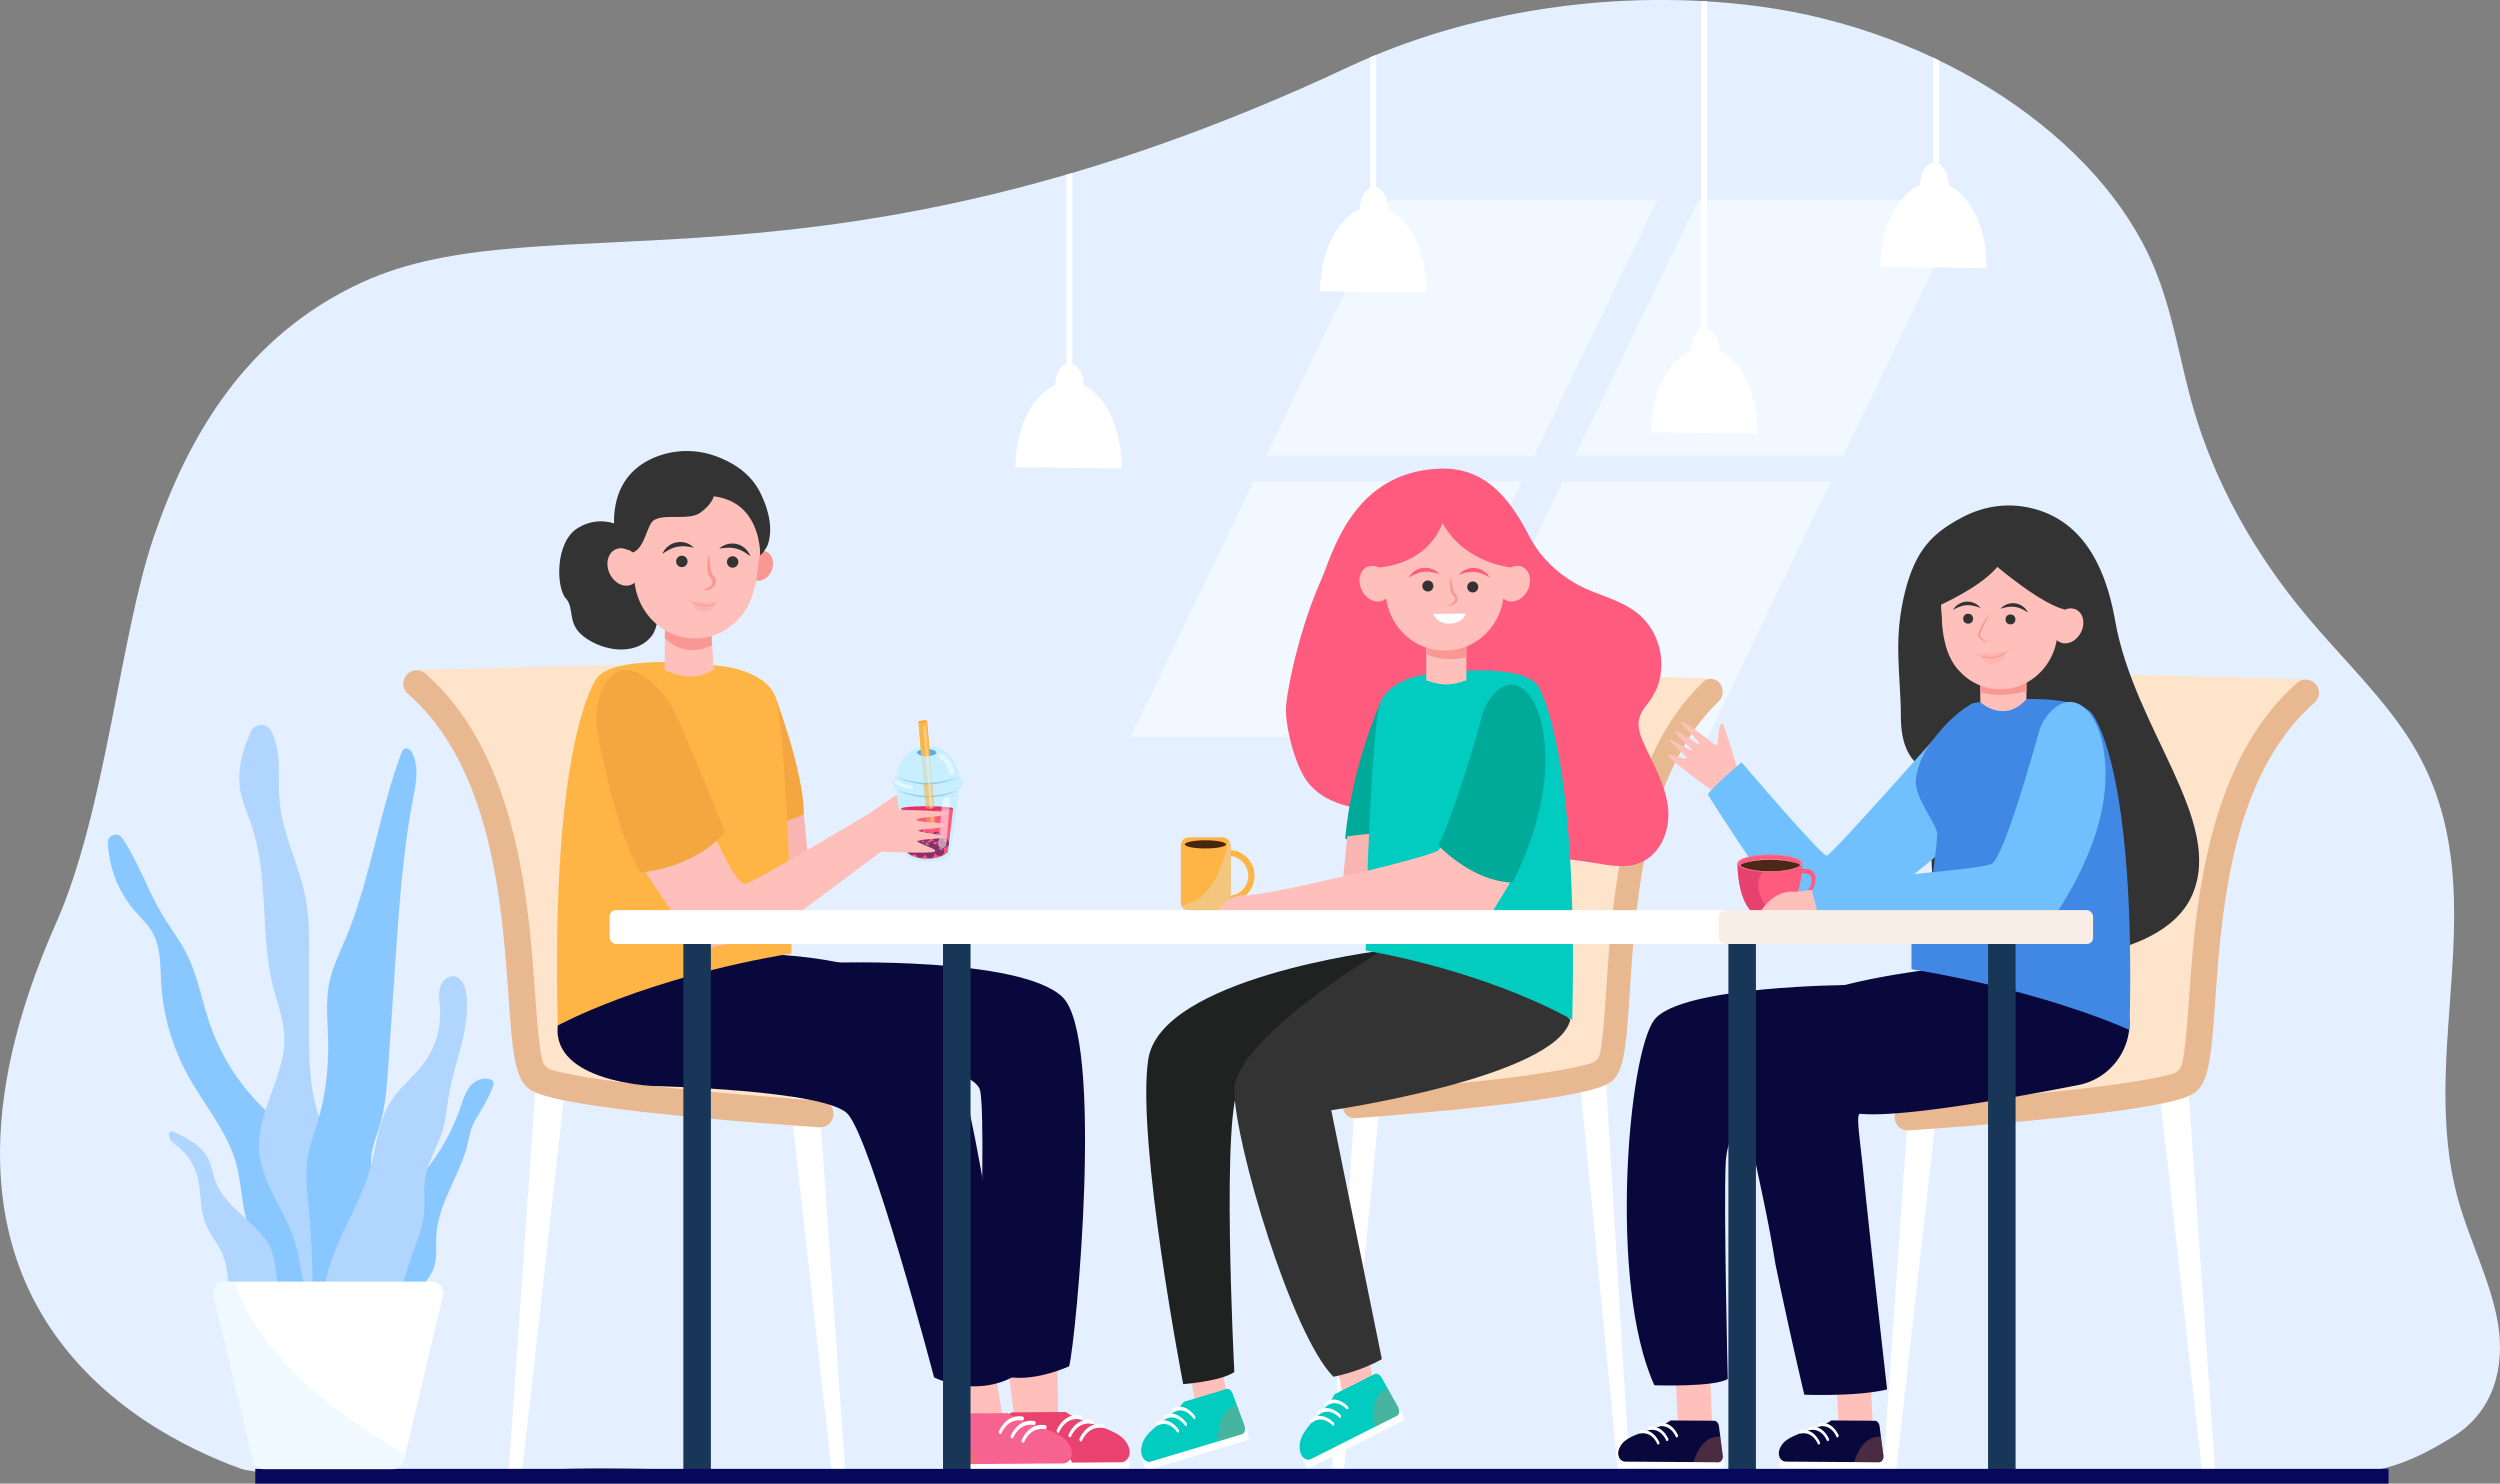 <svg xmlns="http://www.w3.org/2000/svg" viewBox="0 0 3142.54 1864.92"><rect x="0" y="0" width="3142.54" height="1864.92" fill="#808080" stroke="none"/><defs><style>.cls-1{isolation:isolate;}.cls-2{fill:#e4f0ff;}.cls-28,.cls-3,.cls-33,.cls-36,.cls-40,.cls-41,.cls-44,.cls-6{opacity:0.5;}.cls-34,.cls-4,.cls-40{fill:#fff;}.cls-5,.cls-6{fill:#fee4cb;}.cls-13,.cls-15,.cls-30,.cls-32,.cls-39,.cls-43,.cls-44,.cls-6{mix-blend-mode:multiply;}.cls-7{fill:#e8b891;}.cls-8{fill:#ffc0bb;}.cls-9{fill:#333;}.cls-10{fill:#70c0fd;}.cls-11,.cls-30{fill:#f99893;}.cls-12{fill:#09083c;}.cls-13{fill:#e87b50;}.cls-13,.cls-30,.cls-34,.cls-47{opacity:0.3;}.cls-14,.cls-33{fill:#feb546;}.cls-15{fill:#e5ded8;opacity:0.4;}.cls-16{fill:#49270d;}.cls-17,.cls-41{fill:#ff5b7e;}.cls-18{fill:#0a9;}.cls-19,.cls-44{fill:#f4a640;}.cls-20{fill:#f9b5b2;}.cls-21{fill:#202121;}.cls-22{fill:#02ccc0;}.cls-23{fill:#4188e4;}.cls-24{fill:#ea426e;}.cls-25{fill:#f76390;}.cls-26{fill:#e5426e;}.cls-27,.cls-28{fill:#4c2816;}.cls-28{mix-blend-mode:screen;}.cls-29{fill:#f484a2;}.cls-31{fill:#183658;}.cls-32{fill:#e0a689;opacity:0.2;}.cls-35{fill:#c0efff;opacity:0.8;}.cls-36,.cls-42,.cls-43{fill:#57ace5;}.cls-37{fill:#e03268;}.cls-38,.cls-39{fill:#07085b;}.cls-39{opacity:0.7;}.cls-40{mix-blend-mode:soft-light;}.cls-45{fill:#88c7ff;}.cls-46{fill:#b0d6ff;}.cls-47{fill:#c9eafd;}</style></defs><title>資產 1</title><g class="cls-1"><g id="圖層_2" data-name="圖層 2"><g id="Layer_1" data-name="Layer 1"><path class="cls-2" d="M3090.51,1510c-54.07-190.74,51.21-391.66-56.75-572.4-34.28-57.4-87.85-107.93-132.87-161.59-68-81-116.83-170.07-143.45-261.45C2740,454.75,2732,393.88,2707.39,335.09,2639.18,172,2435.42,37.73,2211.13,8c-180.76-23.92-367.79,6.7-515.62,76-664,311.36-1009.9,164.08-1241.7,271.5C308.53,422.9,237,548.1,193.83,673.27s-60.43,345-123.14,486.56c-208.23,470.11,96.68,637.39,232.63,686.58,4.86,1.76,25.37,4.2,30.37,5.74l345.21-3c68.92-9.59,227.45,1.91,283.43,3.47,219.84,6.13,402-5.49,593.66-3.47,477.54,5,924.73,6.84,1374.57,4.11,65.83-.4,104-17.27,152.85-47.27,52.1-32,65.23-88.86,56.76-141.13S3105.21,1561.85,3090.51,1510Z"/><g class="cls-3"><polygon class="cls-4" points="1591.37 572.88 1928.5 572.88 2083.35 251.46 1746.22 251.46 1591.37 572.88"/><polygon class="cls-4" points="2134.75 251.46 1979.9 572.88 2317.03 572.88 2471.88 251.46 2134.75 251.46"/><polygon class="cls-4" points="1421.01 926.52 1758.14 926.52 1912.98 605.09 1575.86 605.09 1421.01 926.52"/><polygon class="cls-4" points="1809.54 926.52 2146.67 926.52 2301.52 605.09 1964.39 605.09 1809.54 926.52"/></g><polygon class="cls-4" points="2018.49 1355.76 2048.38 1845.94 2033.43 1845.94 1986.11 1361.07 2018.49 1355.76"/><polygon class="cls-4" points="1704.6 1355.76 1674.71 1845.94 1689.65 1845.94 1736.97 1361.07 1704.6 1355.76"/><path class="cls-5" d="M2148.91,853s-238.89-7.7-254.35-6.5-29.76,55.29-29.76,55.29-69.78,281.69-68.39,289.44-65.1,189.27-65.1,189.27,57.35-1.66,59.89,0S2013,1360,2016.06,1357.79s14.21-43.72,14.72-45.93S2048,1148,2048,1148l8.63-89.1s33-76.45,33.5-76.69,31-67.2,33-70.52,33.5-40.4,34.51-43.72S2148.91,853,2148.91,853Z"/><path class="cls-6" d="M2148.91,853s-82.36-2.65-153.49-4.6c27.65,17.7,43.15,67.21,31.64,155.28-9.78,74.84-20.64,156.06-64,253.47-22.31,50.17-118.36,22.07-197.09,27-17,47.9-34.7,96.33-34.7,96.33s57.35-1.66,59.89,0S2013,1360,2016.06,1357.79s14.21-43.72,14.72-45.93S2048,1148,2048,1148l8.63-89.1s33-76.45,33.5-76.69,31-67.2,33-70.52,33.5-40.4,34.51-43.72S2148.91,853,2148.91,853Z"/><path class="cls-7" d="M1687.67,1390.4h0c-.51-8.89,5.65-16.55,13.8-17.15,25.53-1.88,80.73-6.18,137.51-12,108.84-11.23,148.19-20.43,162.27-25.24a15.48,15.48,0,0,0,9.84-11.34c3.82-16.55,6.06-50.91,7.93-79.65,7.11-109.06,18.83-288.91,121.81-387.65,6.43-6.16,16.32-5.06,21.54,2.33h0a17.18,17.18,0,0,1-1.92,22c-93.82,89.64-104.6,254.94-111.81,365.65-4.12,63.11-6.65,94.09-19.32,108.5-6.11,7-17.48,19.89-183,37.19-58.71,6.14-116.49,10.64-142.89,12.59C1695.26,1406.14,1688.18,1399.35,1687.67,1390.4Zm320.89-57.71Z"/><path class="cls-8" d="M2159.07,934.85a2,2,0,0,1-3.19,1.42c-9.64-7.54-40.13-31.06-42.6-29-2.94,2.4,23.79,24.09,22.62,27.42s-26.71-18.48-29.44-15.4,21.23,22.18,20.53,23.88-25.6-14.15-28.29-13.3,21.84,21,21.58,23.3-21.81-6-22.73-4.2-1.83,2.8,41.35,35.34l17.55,12.08,19.64,2.12,11.14-21s-19.26-67-22-67.83S2161,910.58,2159.07,934.85Z"/><polygon class="cls-4" points="2750.95 1369.83 2784.31 1846.68 2767.63 1846.68 2714.8 1374.99 2750.95 1369.83"/><polygon class="cls-4" points="2400.51 1369.83 2367.14 1846.68 2383.82 1846.68 2436.65 1374.99 2400.51 1369.83"/><path class="cls-5" d="M2896.55,853.94s-266.7-7.9-284-6.67S2579.37,904,2579.37,904s-77.91,289-76.35,297-72.68,194.2-72.68,194.2,64-1.7,66.87,0,247.63-21,251-23.28,15.87-44.86,16.43-47.13,19.27-168.08,19.27-168.08l9.63-91.42s36.83-78.44,37.4-78.68,34.57-69,36.83-72.36,37.4-41.45,38.53-44.86S2896.55,853.94,2896.55,853.94Z"/><path class="cls-6" d="M2896.55,853.94s-91.95-2.72-171.36-4.72c30.87,18.16,48.17,69,35.33,159.32-10.91,76.79-23,160.13-71.4,260.07-24.91,51.47-132.14,22.64-220,27.73-18.94,49.15-38.74,98.84-38.74,98.84s64-1.7,66.87,0,247.63-21,251-23.28,15.87-44.86,16.43-47.13,19.27-168.08,19.27-168.08l9.63-91.42s36.83-78.44,37.4-78.68,34.57-69,36.83-72.36,37.4-41.45,38.53-44.86S2896.55,853.94,2896.55,853.94Z"/><path class="cls-7" d="M2381.61,1405.37h0a16.58,16.58,0,0,1,15.4-17.6c28.5-1.93,90.13-6.34,153.52-12.36,121.51-11.53,165.44-21,181.16-25.9a16.39,16.39,0,0,0,11-11.64c4.26-17,6.76-52.23,8.86-81.72,7.94-111.91,21-296.44,136-397.75a16.55,16.55,0,0,1,24,2.39h0a16.57,16.57,0,0,1-2.15,22.53c-104.75,92-116.78,261.59-124.83,375.18-4.59,64.75-7.43,96.54-21.57,111.33-6.82,7.13-19.52,20.41-204.26,38.16-65.54,6.29-130.06,10.92-159.52,12.92A16.56,16.56,0,0,1,2381.61,1405.37Zm358.25-59.21Z"/><path class="cls-9" d="M2394.94,742.75c13.42-52.33,34.79-73.08,71.93-92.61,28.45-15,62.06-19.78,96.54-8.61,70.3,22.77,88.44,99.83,95.54,139.67,24.21,135.83,137.8,251.37,96.47,344.32s-235.37,83-235.37,83l-89-64.13s-7.9-156.15-7.92-168.89-33.73-11.83-33.73-75.66C2389.41,849,2379.15,804.3,2394.94,742.75Z"/><path class="cls-10" d="M2453.07,904.2s-150.43,170.64-156.78,171.4-107.17-117.34-107.17-117.34-36.13,30.08-42.41,40.5c0,0,106.17,169.78,133.83,180s212.91-153.37,212.91-153.37Z"/><path class="cls-8" d="M2547.26,836.27v60.24a8.62,8.62,0,0,1-4.93,7.82c-9.19,4.31-29.74,11.39-48.93.11a8.54,8.54,0,0,1-4.12-7.38V842.65Z"/><path class="cls-11" d="M2547.26,868.53V836.27l-58,6.38V870C2500.16,873.32,2520.41,876.62,2547.26,868.53Z"/><path class="cls-8" d="M2451.19,826a75.78,75.78,0,0,1-4.95-13.1,144.17,144.17,0,0,1-5.3-36.23c-.07-2.39-.27-4.77-.52-7.15A77.62,77.62,0,1,1,2595,766.69c5-2.36,10.51-2.61,15.15-.14,8.91,4.75,11.32,17.64,5.4,28.79s-17.94,16.35-26.85,11.6a14.81,14.81,0,0,1-3.32-2.44c-6.47,37.72-39.55,64.9-76.76,61.71a69.57,69.57,0,0,1-45.78-22.92,34.41,34.41,0,0,1-2.45-2.64A67.43,67.43,0,0,1,2451.19,826Z"/><ellipse class="cls-9" cx="2527.41" cy="778.71" rx="6.25" ry="6.23" transform="translate(1535.88 3230.45) rotate(-85.11)"/><ellipse class="cls-9" cx="2473.77" cy="777.64" rx="6.25" ry="6.23" transform="translate(1487.87 3176.03) rotate(-85.1)"/><path class="cls-9" d="M2514.75,765.19a58.68,58.68,0,0,1,9.12-2.18,30.71,30.71,0,0,1,8.72-.09,28.5,28.5,0,0,1,8.34,2.41l1,.43c.35.15.66.37,1,.53l2.05,1.08c1.38.75,2.65,1.68,4.18,2.42a27.57,27.57,0,0,0-2.76-4.14,22.65,22.65,0,0,0-3.73-3.41,20.25,20.25,0,0,0-9.55-3.83,21.16,21.16,0,0,0-10.21,1.15A19.65,19.65,0,0,0,2514.75,765.19Z"/><path class="cls-9" d="M2489.65,764.32a19.64,19.64,0,0,0-7.81-6.18,21.15,21.15,0,0,0-10.1-1.85,20.25,20.25,0,0,0-9.79,3.16,22.67,22.67,0,0,0-4,3.14,27.53,27.53,0,0,0-3,3.94c1.58-.64,2.91-1.48,4.33-2.13l2.12-.93c.36-.14.68-.34,1-.46l1.07-.35a28.5,28.5,0,0,1,8.48-1.83,30.75,30.75,0,0,1,8.69.69A58.6,58.6,0,0,1,2489.65,764.32Z"/><path class="cls-11" d="M2501.38,770.74a89.56,89.56,0,0,0-6.93,9.8,84.63,84.63,0,0,0-5.67,10.64,31.9,31.9,0,0,0-1.94,5.9,11.54,11.54,0,0,0-.17,1.67c0,.29,0,.62.05.92a4.14,4.14,0,0,0,.31,1c.09.18.2.36.31.53l.27.31c.18.2.36.42.55.6.39.36.78.73,1.19,1a28.75,28.75,0,0,0,5.17,3.27,38.75,38.75,0,0,0,5.56,2.3,65.58,65.58,0,0,1-9.46-7c-.35-.32-.65-.68-1-1l-.42-.53-.21-.26a.39.39,0,0,0,0-.13,4.62,4.62,0,0,1,.13-2.26,32.52,32.52,0,0,1,1.91-5.39c1.53-3.6,3.33-7.12,5.08-10.68S2499.69,774.38,2501.38,770.74Z"/><polygon class="cls-8" points="2350.47 1704.48 2354.05 1793.81 2311.14 1794.1 2307.04 1709.75 2350.47 1704.48"/><path class="cls-4" d="M2241,1845.11l123.33.83a4.74,4.74,0,0,0,4.84-4.75l0-3.56a4.92,4.92,0,0,0-4.92-4.81l-123.33-.83a4.74,4.74,0,0,0-4.84,4.75l0,3.56A4.92,4.92,0,0,0,2241,1845.11Z"/><path class="cls-12" d="M2362.69,1793l4.73,36.52c.58,4.5-2,8.57-5.33,8.55l-117.28-.79a8.71,8.71,0,0,1-7.7-5.42c-1.67-3.6-2-9,3.14-16.25,10.37-14.47,44.84-17.78,61.61-30.08l54.63.37C2359.54,1785.88,2362.17,1788.89,2362.69,1793Z"/><path class="cls-4" d="M2310.34,1806.74h0a2.41,2.41,0,0,0,.64-3c-2.35-5-9.65-17.23-24.27-14.83-.84.14-1.41,1.24-1.25,2.37v0c.15,1.1.92,1.83,1.74,1.69,13.11-2.1,19.32,8.66,21.22,12.87A1.35,1.35,0,0,0,2310.34,1806.74Z"/><path class="cls-4" d="M2298.2,1811.35h0a2.41,2.41,0,0,0,.64-3c-2.35-5-9.65-17.23-24.27-14.83-.84.14-1.41,1.24-1.25,2.37v0c.15,1.1.92,1.83,1.74,1.69,13.11-2.1,19.32,8.66,21.22,12.87A1.35,1.35,0,0,0,2298.2,1811.35Z"/><path class="cls-4" d="M2286.91,1815.66h0a2.41,2.41,0,0,0,.64-3c-2.35-5-9.65-17.23-24.27-14.83-.84.14-1.41,1.24-1.25,2.37v0c.15,1.1.92,1.83,1.74,1.69,13.11-2.1,19.32,8.66,21.22,12.87A1.35,1.35,0,0,0,2286.91,1815.66Z"/><path class="cls-13" d="M2330.8,1837.81c9-29.41,24.88-32.56,33.59-31.82l3,23.49c.58,4.5-2,8.57-5.33,8.55Z"/><path class="cls-14" d="M1484.26,1063.11v71.18a10.64,10.64,0,0,0,10.64,10.64h41.62a10.64,10.64,0,0,0,10.64-10.64v-.87a32.62,32.62,0,0,0,0-65v-5.28a10.64,10.64,0,0,0-10.64-10.64H1494.9A10.64,10.64,0,0,0,1484.26,1063.11Zm62.9,62.62v-49.63a25,25,0,0,1,0,49.63Z"/><path class="cls-15" d="M1544.62,1056.23a10.59,10.59,0,0,1,2.54,6.88v71.18a10.64,10.64,0,0,1-10.64,10.64H1494.9a10.64,10.64,0,0,1-10.1-7.32C1523.84,1135.29,1539.75,1079.11,1544.62,1056.23Z"/><ellipse class="cls-16" cx="1515.24" cy="1061.39" rx="25.86" ry="5.16"/><path class="cls-17" d="M1660.63,729.08c-29,65.33-43.5,142.5-44.12,160.76-.86,25,12.13,75.65,28.72,95.11,37.6,44.11,101.51,24.73,150.4,57.42,15.79,10.56,29.86,24.12,48,30.39,16.88,5.83,35.39,4.69,53.34,4.31a581.64,581.64,0,0,1,107.11,7.64c18.21,3,37.38,6.83,54.77.89,27.93-9.52,40.89-41.54,38-69.54s-17.55-53.44-29.5-79.19c-5.15-11.11-9.91-23.44-6.45-35.12,2.5-8.45,9-15.23,14.05-22.56,23.6-33.93,15.15-84.38-18.37-109.71-17-12.85-38.29-19.14-58.23-27.34S1942.9,714,1921.75,673c-27.71-53.71-60.14-86.55-114-83.81C1699.61,594.64,1675.29,696.06,1660.63,729.08Z"/><polygon class="cls-8" points="1493.92 1716 1503.46 1769.04 1541.91 1753.63 1534.38 1706.42 1493.92 1716"/><path class="cls-18" d="M1742.91,1062.3c2.09-19.85,3.93-38.06,3.93-40.46,0-5.53-11.36-139.46-11.36-139.46s-36.47,80.81-44.56,171.56C1701.26,1059.61,1718.14,1065.37,1742.91,1062.3Z"/><path class="cls-19" d="M1735.41,1116.12l1.62.91s.15-1.37.41-3.76Q1736.42,1114.72,1735.41,1116.12Z"/><path class="cls-20" d="M1693.55,1051.17,1687,1117s24.36,3.32,35,6.64,40.77-61.37,40.77-61.37-32.15-15-33.67-15S1693.55,1051.17,1693.55,1051.17Z"/><polygon class="cls-8" points="1677.71 1698.89 1687.26 1751.94 1725.71 1736.52 1718.18 1689.32 1677.71 1698.89"/><path class="cls-21" d="M1737,1194.88s-278.82,33.94-293.71,137.25,44,407.73,44,407.73,46.7-3.37,64.29-15.17c0,0-17.6-339.43,8.12-361.57s166.48-75.27,169.19-81.17S1737,1194.88,1737,1194.88Z"/><path class="cls-9" d="M1737,1194.88S1551.6,1305.56,1551.6,1370.5s71.74,307,124.52,360.09c0,0,32.48-5.9,60.91-22.14l-63.62-312.87S1956.3,1354.26,1973.9,1282l-69.56-79.69Z"/><path class="cls-22" d="M1716.81,1161.3s6.54-250.15,18.68-278.92,55.09-34.31,55.09-34.31,112-18.1,141.07,11.83c2.18,2.24,52.8,75.34,44.7,422.05,0,0-96.16-57.56-259.54-87.07Z"/><path class="cls-8" d="M1853.72,935.88l.07-.25Z"/><path class="cls-8" d="M1855.2,930.4l.09-.33Z"/><path class="cls-8" d="M1856.63,925l.05-.2Z"/><path class="cls-8" d="M1859.2,915.28l0-.16Z"/><path class="cls-8" d="M1862.42,902.91l.1-.39Z"/><path class="cls-8" d="M1901.19,1104.78c-52.4-2.29-89.25-41.2-89.25-41.2h0c-1.72,3-3.3,5-4.68,5.86-16.24,10-221.66,57.84-242,55.9s-39.41,20.11-43.48,37.08h344.32S1902.3,1102.63,1901.19,1104.78Z"/><path class="cls-8" d="M1861.45,906.69l.07-.27Z"/><path class="cls-8" d="M1860.32,911l.14-.55Z"/><path class="cls-18" d="M1877.52,872.63a67,67,0,0,0-15.12,28.85c-8.78,34.24-39.27,134.23-54.65,160.82,0,0,41.07,45,93.46,47.26,18.29-35.3,36.7-85.65,40.57-134.55C1948.63,888.46,1911.53,835.7,1877.52,872.63Z"/><path class="cls-4" d="M1646.4,1845l116.47-58.72a3.88,3.88,0,0,0,1.67-5l-3-7a3.31,3.31,0,0,0-4.55-1.82l-116.47,58.72a3.88,3.88,0,0,0-1.67,5l3,7A3.31,3.31,0,0,0,1646.4,1845Z"/><path class="cls-22" d="M1736.72,1731.78l20.35,36.36c2.51,4.48,2,10-1.15,11.54l-108.12,54.51c-2.81,1.42-6.42.86-9.45-2.09s-5.83-8.56-4.24-18.65c3.13-19.82,32.33-39.24,42.87-59.72a3.75,3.75,0,0,1,1.63-1.67l49.3-24.85C1730.72,1725.79,1734.45,1727.73,1736.72,1731.78Z"/><path class="cls-4" d="M1694.65,1771h0a3.09,3.09,0,0,0-.71-3.44c-4.35-4.19-16.42-13.66-28.81-4.22-.72.54-.75,2-.11,3.1l0,0c.62,1.09,1.64,1.5,2.34,1,11.12-8.41,21.55,0,25.14,3.58C1693.28,1771.84,1694.19,1771.82,1694.65,1771Z"/><path class="cls-4" d="M1685.52,1781.65h0a3.09,3.09,0,0,0-.71-3.44c-4.35-4.19-16.42-13.66-28.81-4.22-.72.55-.75,2-.11,3.1l0,0c.62,1.09,1.64,1.5,2.34,1,11.12-8.41,21.55,0,25.14,3.58C1684.14,1782.44,1685.06,1782.43,1685.52,1781.65Z"/><path class="cls-4" d="M1677,1791.53h0a3.09,3.09,0,0,0-.71-3.44c-4.35-4.19-16.42-13.66-28.81-4.22-.71.54-.75,2-.11,3.1l0,0c.62,1.09,1.64,1.5,2.34,1,11.12-8.41,21.55,0,25.14,3.58C1675.66,1792.32,1676.57,1792.31,1677,1791.53Z"/><path class="cls-13" d="M1726.44,1788.36c-2.18-26.8,6.86-37.66,14.41-42.07a3.55,3.55,0,0,1,4.87,1.57l11.35,20.28c2.51,4.48,2,10-1.15,11.54l-24.18,12.19C1729.39,1793.06,1726.67,1791.24,1726.44,1788.36Z"/><path class="cls-4" d="M1443.46,1847.71l123.7-37.18a3.79,3.79,0,0,0,2.39-4.59l-1.89-7.46a3.4,3.4,0,0,0-4.21-2.61L1439.75,1833a3.79,3.79,0,0,0-2.39,4.59l1.89,7.47A3.4,3.4,0,0,0,1443.46,1847.71Z"/><path class="cls-22" d="M1549.53,1752.1l14.63,39.49c1.8,4.87.44,10.19-2.86,11.19l-114.83,34.52c-3,.9-6.46-.3-9-3.74s-4.47-9.48-1.39-19.15c6.06-19,37.77-33,51.24-51.29a3.6,3.6,0,0,1,1.86-1.36l52.36-15.74C1544.51,1745.12,1547.9,1747.7,1549.53,1752.1Z"/><path class="cls-4" d="M1502.14,1783.34h0a3.11,3.11,0,0,0-.19-3.52c-3.67-4.91-14.16-16.4-27.79-9.29-.79.41-1,1.81-.58,3v0c.45,1.19,1.4,1.77,2.16,1.37,12.23-6.32,21.25,3.88,24.26,8C1500.67,1783.87,1501.57,1784,1502.14,1783.34Z"/><path class="cls-4" d="M1491.54,1792.18h0a3.11,3.11,0,0,0-.19-3.52c-3.67-4.91-14.16-16.4-27.79-9.29-.79.41-1,1.81-.58,3l0,0c.45,1.19,1.4,1.77,2.16,1.37,12.23-6.32,21.25,3.88,24.26,8C1490.07,1792.71,1491,1792.86,1491.54,1792.18Z"/><path class="cls-4" d="M1481.69,1800.41h0a3.12,3.12,0,0,0-.19-3.52c-3.67-4.91-14.15-16.4-27.79-9.29-.79.41-1,1.81-.58,3l0,0c.45,1.19,1.4,1.77,2.16,1.37,12.23-6.31,21.25,3.88,24.26,8C1480.22,1800.94,1481.12,1801.09,1481.69,1800.41Z"/><path class="cls-13" d="M1530.91,1806.08c1.86-26.83,12.41-35.93,20.52-38.93a3.63,3.63,0,0,1,4.57,2.42l8.16,22c1.8,4.87.44,10.19-2.86,11.19l-25.68,7.72C1533.12,1811.25,1530.71,1809,1530.91,1806.08Z"/><rect class="cls-8" x="1792.84" y="811.25" width="50.44" height="44.27"/><path class="cls-11" d="M1843.2,826.37V796.18h-50.36v25.69C1803.69,827.69,1819.74,831,1843.2,826.37Z"/><path class="cls-8" d="M1913.86,712.69c-4.82-2.38-10.42-2-15.49.61a79.4,79.4,0,0,0-82.31-82.36c-46.81,0-84,37-82.31,82.36-5.07-2.57-10.67-3-15.49-.61-9.25,4.56-12.13,17.64-6.42,29.21s17.83,17.24,27.09,12.68a15.14,15.14,0,0,0,3.47-2.38c5.3,37.71,36.76,66,73.67,65.45,36.91.53,68.37-27.74,73.67-65.45a15.14,15.14,0,0,0,3.47,2.38c9.25,4.56,21.38-1.11,27.09-12.68S1923.12,717.25,1913.86,712.69Z"/><path class="cls-17" d="M1819.34,611.56s85.34-4.78,89.86,99.71c0,0-6.2-.45-10.82,2,0,0-66-6.47-90.62-67.14Z"/><path class="cls-17" d="M1719.25,712.2a18.3,18.3,0,0,1,14.51,1.1c82.31-9,85.58-80.36,85.58-80.36C1731.32,594.62,1719.25,712.2,1719.25,712.2Z"/><ellipse class="cls-9" cx="1794.85" cy="736.53" rx="6.96" ry="6.95" transform="translate(-43.6 116.8) rotate(-3.68)"/><ellipse class="cls-9" cx="1851.26" cy="737.73" rx="6.96" ry="6.95" transform="translate(-43.56 120.43) rotate(-3.68)"/><path class="cls-17" d="M1809.29,721.79a65.37,65.37,0,0,0-10.12-2.65,34.4,34.4,0,0,0-9.74-.31,31.84,31.84,0,0,0-9.37,2.49l-1.18.45c-.39.16-.74.39-1.13.57l-2.31,1.15c-1.55.8-3,1.81-4.72,2.6a30.65,30.65,0,0,1,3.17-4.54,25.28,25.28,0,0,1,4.24-3.7,22.66,22.66,0,0,1,10.74-4,23.71,23.71,0,0,1,11.36,1.52A22,22,0,0,1,1809.29,721.79Z"/><path class="cls-17" d="M1833.84,722.55a21.94,21.94,0,0,1,8.86-6.69A23.71,23.71,0,0,1,1854,714a22.68,22.68,0,0,1,10.85,3.74,25.3,25.3,0,0,1,4.34,3.59,30.82,30.82,0,0,1,3.3,4.45c-1.74-.75-3.21-1.72-4.79-2.47l-2.35-1.09c-.39-.16-.75-.39-1.15-.54l-1.19-.42a31.87,31.87,0,0,0-9.43-2.24,34.37,34.37,0,0,0-9.72.57A65.32,65.32,0,0,0,1833.84,722.55Z"/><path class="cls-11" d="M1823.74,724.93a41.2,41.2,0,0,0-1.1,11.52,31.72,31.72,0,0,0,.76,5.89,15,15,0,0,0,2.6,5.84l.63.67.56.57a5.87,5.87,0,0,1,.74.78,4.36,4.36,0,0,1,.91,1.78,5.19,5.19,0,0,1-.92,4.09c-1.8,2.73-5.25,4.46-8.92,5.56,3.79.39,8.16-.49,11.17-3.79a7.89,7.89,0,0,0,2.08-6.5,6.15,6.15,0,0,0-.53-1.77,7,7,0,0,0-.91-1.57,9.12,9.12,0,0,0-1.19-1.3,5.32,5.32,0,0,1-.42-.46l-.35-.37a14.26,14.26,0,0,1-2.1-4.43,48.08,48.08,0,0,1-1.27-5.3C1824.82,732.49,1824.32,728.75,1823.74,724.93Z"/><polygon class="cls-8" points="2148.56 1704.48 2152.13 1789.94 2109.22 1790.23 2105.13 1709.75 2148.56 1704.48"/><path class="cls-4" d="M2039.13,1845.11l123.33.83a4.74,4.74,0,0,0,4.84-4.75l0-3.56a4.92,4.92,0,0,0-4.92-4.81L2039,1832a4.74,4.74,0,0,0-4.84,4.75l0,3.56A4.92,4.92,0,0,0,2039.13,1845.11Z"/><path class="cls-12" d="M2160.78,1793l4.73,36.52c.58,4.5-2,8.57-5.33,8.55l-117.28-.79a8.71,8.71,0,0,1-7.7-5.42c-1.67-3.6-2-9,3.14-16.25,10.37-14.47,44.84-17.78,61.61-30.08l54.63.37C2157.63,1785.88,2160.25,1788.89,2160.78,1793Z"/><path class="cls-4" d="M2108.42,1806.74h0a2.41,2.41,0,0,0,.64-3c-2.35-5-9.65-17.23-24.27-14.83-.84.14-1.41,1.24-1.25,2.37v0c.15,1.1.92,1.83,1.74,1.69,13.11-2.1,19.32,8.66,21.22,12.87A1.35,1.35,0,0,0,2108.42,1806.74Z"/><path class="cls-4" d="M2096.29,1811.35h0a2.41,2.41,0,0,0,.64-3c-2.35-5-9.65-17.23-24.27-14.83-.84.14-1.41,1.24-1.25,2.37v0c.15,1.1.92,1.83,1.74,1.69,13.11-2.1,19.32,8.66,21.22,12.87A1.35,1.35,0,0,0,2096.29,1811.35Z"/><path class="cls-4" d="M2085,1815.66h0a2.41,2.41,0,0,0,.64-3c-2.35-5-9.65-17.23-24.27-14.83-.85.14-1.41,1.24-1.25,2.37v0c.15,1.1.92,1.83,1.74,1.69,13.11-2.1,19.32,8.66,21.22,12.87A1.35,1.35,0,0,0,2085,1815.66Z"/><path class="cls-13" d="M2128.88,1837.81c9-29.41,24.88-32.56,33.59-31.82l3,23.49c.58,4.5-2,8.57-5.33,8.55Z"/><path class="cls-12" d="M2326,1238.15s-213.45.77-246.39,43.68-58,332.72,0,459.47c0,0,75.1,2.64,92.23-7.92,0,0-5.27-213.89-2.63-270.67s42.16-64.7,47.43-70S2326,1238.15,2326,1238.15Z"/><path class="cls-12" d="M2350.15,1549.12c-1.92-17.85-4.42-41-7.13-67.26h0c-4.83-51.52-10.92-82.41-4.46-81.78,51.42,5,191.29-20,273.9-36.14,50.27-9.82,79-64.67,56.69-110.85a54.57,54.57,0,0,0-10.24-14.94c-38.57-38.53-118.21-26.16-118.12-31.55-450.65,37.62-351.35,115-309.09,382.12h0l.71,3.43h0c18.33,88.33,35.63,161,35.63,161s65.88,2.64,104.09-6.6C2372.19,1747,2360.27,1642.66,2350.15,1549.12Z"/><path class="cls-23" d="M2628.17,895.23c-14.68-13.88-49.47-17-81.63-16.6l.72.31c-28.22,31.42-58,3.68-58,3.68h0c-5.75.69-9.12,1.19-9.12,1.19s-21.36,10.15-44.42,38.79c-.33.4-25.08,26.88-27.52,58.34-1.74,22.41,27,55.15,27,68S2422,1154.56,2422,1154.56l5-.62c0,.27,0,.5,0,.62,0,1.17-10.25,2.8-23.35,4.41-.58,16.59-.87,26.91-.87,26.91v32.38c171.43,28.46,274.1,76.49,274.1,76.49C2685.35,960.41,2630.46,897.39,2628.17,895.23Z"/><path class="cls-10" d="M2578.35,893.85a63,63,0,0,0-15.86,27.82c-10.24,36.72-44.42,155.87-58.83,164-13.55,7.64-162.44,17.09-229.56,28.43,4,16.81,14.78,41.31,19.19,61.23h272.15s72.28-89,80.34-182.74C2653,909.12,2614,858.24,2578.35,893.85Z"/><polygon class="cls-4" points="673.29 1365.19 639.48 1848.52 656.38 1848.52 709.93 1370.42 673.29 1365.19"/><polygon class="cls-4" points="1028.49 1365.19 1062.31 1848.52 1045.4 1848.52 991.86 1370.42 1028.49 1365.19"/><path class="cls-5" d="M525.71,842.3s270.32-8,287.82-6.76S847.2,893,847.2,893s79,293,77.39,301,73.67,196.84,73.67,196.84-64.9-1.73-67.77,0-251-21.3-254.44-23.6-16.08-45.47-16.66-47.77-19.53-170.37-19.53-170.37l-9.76-92.66s-37.33-79.5-37.91-79.75-35-69.89-37.33-73.35-37.91-42-39.06-45.47S525.71,842.3,525.71,842.3Z"/><path class="cls-6" d="M525.71,842.3s93.2-2.76,173.69-4.79c-31.28,18.41-48.82,69.9-35.81,161.49C674.66,1076.83,687,1161.3,736,1262.6c25.24,52.17,133.94,23,223,28.11,19.19,49.81,39.27,100.18,39.27,100.18s-64.9-1.73-67.77,0-251-21.3-254.44-23.6-16.08-45.47-16.66-47.77-19.53-170.37-19.53-170.37l-9.76-92.66s-37.33-79.5-37.91-79.75-35-69.89-37.33-73.35-37.91-42-39.06-45.47S525.71,842.3,525.71,842.3Z"/><path class="cls-7" d="M1029.77,1417c-29.87-2-95.26-6.71-161.69-13.09-187.26-18-200.13-31.45-207-38.68-14.34-15-17.21-47.21-21.87-112.84C631,1137.21,618.82,965.29,512.65,872.07a16.8,16.8,0,0,1-2.17-22.84h0a16.77,16.77,0,0,1,24.37-2.43C651.38,949.5,664.65,1136.53,672.69,1250c2.12,29.89,4.65,65.62,9,82.83a16.61,16.61,0,0,0,11.14,11.79c15.94,5,60.46,14.56,183.63,26.25,64.25,6.09,126.72,10.57,155.61,12.53a16.8,16.8,0,0,1,15.61,17.84h0A16.79,16.79,0,0,1,1029.77,1417ZM684.53,1341.2Z"/><polygon class="cls-8" points="1264.8 1700.79 1275.04 1783.15 1330.16 1787.44 1329.3 1711.05 1264.8 1700.79"/><path class="cls-4" d="M1413.91,1847.73l-150.57,1a5.79,5.79,0,0,1-5.91-5.8l0-4.34a6,6,0,0,1,6-5.88l150.57-1a5.79,5.79,0,0,1,5.91,5.8l0,4.34A6,6,0,0,1,1413.91,1847.73Z"/><path class="cls-24" d="M1265.38,1784.06l-5.77,44.58c-.71,5.5,2.38,10.46,6.5,10.44l143.19-1c3.72,0,7.42-2.32,9.41-6.61s2.5-11-3.83-19.83c-12.66-17.66-54.75-21.71-75.22-36.72l-66.7.45C1269.23,1775.42,1266,1779.09,1265.38,1784.06Z"/><path class="cls-4" d="M1329.3,1800.88h0a2.94,2.94,0,0,1-.78-3.62c2.86-6.12,11.78-21,29.64-18.11,1,.17,1.72,1.51,1.53,2.9v0c-.18,1.34-1.12,2.23-2.12,2.07-16-2.57-23.59,10.58-25.91,15.71A1.65,1.65,0,0,1,1329.3,1800.88Z"/><path class="cls-4" d="M1344.12,1806.51h0a2.94,2.94,0,0,1-.78-3.62c2.86-6.12,11.78-21,29.64-18.11,1,.17,1.72,1.51,1.53,2.9v0c-.18,1.34-1.12,2.23-2.12,2.07-16-2.57-23.59,10.58-25.91,15.71A1.65,1.65,0,0,1,1344.12,1806.51Z"/><path class="cls-4" d="M1357.91,1811.77h0a2.94,2.94,0,0,1-.78-3.62c2.86-6.12,11.78-21,29.64-18.11,1,.17,1.72,1.51,1.53,2.9v0c-.18,1.34-1.12,2.23-2.12,2.07-16-2.57-23.59,10.58-25.91,15.71A1.65,1.65,0,0,1,1357.91,1811.77Z"/><path class="cls-13" d="M1304.32,1838.82c-11-35.91-30.38-39.76-41-38.85l-3.71,28.67c-.71,5.5,2.38,10.46,6.5,10.44Z"/><polygon class="cls-20" points="1010.42 1023.18 1019.52 1118.14 983.34 1125.04 963.42 1087.41 966.68 1037.56 994.83 1017.96 1010.42 1023.18"/><path class="cls-19" d="M973.69,873.52s36.73,95.77,36.73,149.65c0,0-19.25,12.65-47,9.2S959,919.57,958,916.69,973.69,873.52,973.69,873.52Z"/><polygon class="cls-8" points="1180.19 1702.54 1204.56 1782.02 1260.65 1782.41 1250.88 1724.39 1180.19 1702.54"/><path class="cls-4" d="M1341.22,1849.2l-150.57,1a5.79,5.79,0,0,1-5.91-5.8l0-4.34a6,6,0,0,1,6-5.88l150.57-1a5.79,5.79,0,0,1,5.91,5.8l0,4.34A6,6,0,0,1,1341.22,1849.2Z"/><path class="cls-25" d="M1192.69,1785.53l-5.77,44.58c-.71,5.5,2.38,10.46,6.5,10.44l143.19-1c3.72,0,7.42-2.32,9.41-6.61s2.5-11-3.83-19.83c-12.66-17.66-54.75-21.71-75.22-36.72l-66.7.45C1196.54,1776.89,1193.33,1780.56,1192.69,1785.53Z"/><path class="cls-4" d="M1256.61,1802.35h0a2.94,2.94,0,0,1-.78-3.62c2.86-6.12,11.78-21,29.64-18.11,1,.17,1.72,1.51,1.53,2.9v0c-.18,1.34-1.12,2.23-2.12,2.07-16-2.57-23.59,10.58-25.91,15.71A1.65,1.65,0,0,1,1256.61,1802.35Z"/><path class="cls-4" d="M1271.44,1808h0a2.94,2.94,0,0,1-.78-3.62c2.87-6.12,11.78-21,29.64-18.11,1,.17,1.72,1.51,1.53,2.9v0c-.18,1.34-1.12,2.23-2.12,2.07-16-2.57-23.59,10.58-25.91,15.71A1.65,1.65,0,0,1,1271.44,1808Z"/><path class="cls-4" d="M1285.22,1813.24h0a2.94,2.94,0,0,1-.78-3.62c2.86-6.12,11.78-21,29.64-18.11,1,.17,1.72,1.51,1.53,2.9v0c-.18,1.34-1.12,2.23-2.12,2.07-16-2.57-23.59,10.58-25.91,15.71A1.65,1.65,0,0,1,1285.22,1813.24Z"/><path class="cls-13" d="M1231.64,1840.29c-11-35.91-30.38-39.76-41-38.85l-3.71,28.67c-.71,5.5,2.38,10.46,6.5,10.44Z"/><path class="cls-12" d="M701.14,1289.08c7.66-71.37,92.19-72.52,92.19-72.52l45.48-4,1.1-9.66s313.57-37.32,356.44,104.9,75.4,423.7,75.4,423.7-41.39,25.19-97.57,0c0,0-79.46-302.22-109.22-331.85s-243.59-34.51-243.59-34.51S693.48,1360.45,701.14,1289.08Z"/><path class="cls-14" d="M994.83,1163.61s-7.4-260.15-21.13-290.08-62.34-35.68-62.34-35.68S784.64,819,751.72,850.14c-2.46,2.33-59.74,78.35-50.58,438.93,0,0,108.81-59.86,293.69-90.55Z"/><path class="cls-12" d="M1047.86,1210.07s234.24-7.41,287.46,43,17.52,429.5,8.65,464.26c0,0-48.57,23.15-87,11.29s-23.65-177.78-23.65-177.78,4.44-158.52-1.48-180.74-87.23-38.52-87.23-38.52-125.66-87.41-118.27-87.41S1047.86,1210.07,1047.86,1210.07Z"/><path class="cls-8" d="M808.83,1092.26l67.42,101.89,89.62-17.71L1118,1062.73l-26.68-39.55s-142.53,85.61-154.66,88-45.19-75-45.19-75Z"/><path class="cls-19" d="M751,919.45c7.37,40.41,26.71,134,54.67,177.22,0,0,67.62-4.95,105.7-51.19,0,0-52-128.59-65.63-154.95-10.92-21.18-63.56-84.15-89.59-21.68A89.72,89.72,0,0,0,751,919.45Z"/><path class="cls-17" d="M2253.4,1132.45l7.84-1.85a26.7,26.7,0,0,0,10.89-5.52l1.78-1.48a22.64,22.64,0,0,0,7.58-14.14l.44-3a13.87,13.87,0,0,0-1.48-8.63h0a9.83,9.83,0,0,0-7.54-5.35l-8.9-.86Zm4.41-7,7.23-27.77,6.06.58a6.7,6.7,0,0,1,5.13,3.65h0a9.45,9.45,0,0,1,1,5.87l-.3,2a15.41,15.41,0,0,1-5.16,9.63l-1.21,1a18.2,18.2,0,0,1-7.42,3.76Z"/><path class="cls-17" d="M2184.36,1084.82l.43-.06,40.07,1.17,40.5-1.18.08,0s.12.07.12.31c0,4.19-1.82,44.92-18.69,62.11a148.16,148.16,0,0,1-22,1.54c-10.46.23-23.62-3.53-23.62-3.53-16.81-17.13-17.1-55.66-17.08-60.08A.33.33,0,0,1,2184.36,1084.82Z"/><path class="cls-26" d="M2184.16,1085.15a.33.33,0,0,1,.2-.33l.43-.06,40.07,1.17,2.44-.07c-8.56,5.32-16.52,13.14-16.93,24-.66,17.54,9.55,34.67,24.51,38.25a63.48,63.48,0,0,1-10,.71c-10.46.23-23.62-3.53-23.62-3.53C2184.44,1128.11,2184.14,1089.57,2184.16,1085.15Z"/><path class="cls-17" d="M2184.16,1085.15c0,6,18.28,10.89,40.73,10.89s40.66-4.87,40.66-10.88-18.2-10.88-40.66-10.88S2184.16,1079.14,2184.16,1085.15Z"/><path class="cls-27" d="M2260.55,1090.29l-12.58,3.39-10,1.49-13.54.34-13.25-.68-8.55-1.08-7.53-1.76-5.32-2.24s-1.37-1.26-2.38-2.13c5.81-4.12,20.71-7,38.13-7,17.67,0,32.7,3,38.31,7.23Z"/><path class="cls-28" d="M2192.35,1086.32a.71.71,0,0,1,.46-.47,120.68,120.68,0,0,1,31.19-4.06h.16a120.69,120.69,0,0,1,31.19,4.06.71.71,0,0,1,.46.47c.16.43.09,1.17-1.41,2a22.71,22.71,0,0,1-12.55.71,72.69,72.69,0,0,0-35.54,0,22.71,22.71,0,0,1-12.55-.71C2192.26,1087.49,2192.19,1086.75,2192.35,1086.32Z"/><path class="cls-4" d="M2258.87,1085.48a37.47,37.47,0,0,0-4.21-1.46c-1.42-.41-2.85-.78-4.29-1.1s-2.88-.6-4.33-.85c-.72-.13-1.45-.24-2.18-.35s-1.45-.21-2.18-.3c-2.91-.38-5.83-.63-8.75-.79s-5.85-.24-8.78-.24a128.32,128.32,0,0,0-17.53,1.19c-2.91.42-5.8,1-8.67,1.66-1.43.36-2.86.76-4.27,1.22a33.46,33.46,0,0,0-4.17,1.62c.34-.16.69-.3,1-.44l1-.39c.7-.25,1.41-.48,2.11-.7,1.42-.43,2.84-.81,4.28-1.14,2.87-.67,5.76-1.17,8.67-1.57s5.82-.67,8.74-.85,5.84-.26,8.76-.26a143.06,143.06,0,0,1,17.51,1c.73.08,1.45.18,2.18.28s1.45.21,2.17.33q2.17.35,4.33.8c1.44.3,2.88.64,4.3,1,.71.2,1.42.4,2.13.63S2258.18,1085.2,2258.87,1085.48Z"/><path class="cls-29" d="M2184.16,1085.15c0,6,18.28,10.89,40.73,10.89s40.66-4.87,40.66-10.88-18.2-10.88-40.66-10.88S2184.16,1079.14,2184.16,1085.15Zm1.7,0c0-5.57,17.52-10.08,39-10.08s39,4.51,39,10.08-17.45,10.08-39,10.08S2185.86,1090.72,2185.86,1085.16Z"/><path class="cls-8" d="M2277.29,1118.53h0c-11.62,1.79-19.92,2.71-23.3,2.41-21.31-1.87-41.37,19.4-45.63,35.77h79.16Z"/><path class="cls-30" d="M2520.36,819.74a19.81,19.81,0,0,0-16.19,3.34s-8.95-4.77-15.33.84c0,0,4,12.56,18,10.7S2520.36,819.74,2520.36,819.74Z"/><path class="cls-11" d="M2527.41,814.64a42.61,42.61,0,0,1-4.75,3.88,42.13,42.13,0,0,1-5.15,3.23,36.53,36.53,0,0,1-11.33,3.91,31.11,31.11,0,0,1-11.92-.48,43.84,43.84,0,0,1-11.23-4.66,37.27,37.27,0,0,0,5.16,3.41,34.16,34.16,0,0,0,5.76,2.4,29.12,29.12,0,0,0,6.17,1.13,30.87,30.87,0,0,0,6.29-.28,32.25,32.25,0,0,0,11.68-4.41A35.35,35.35,0,0,0,2527.41,814.64Z"/><rect class="cls-31" x="858.99" y="1178.72" width="34.59" height="667.96"/><rect class="cls-31" x="1185.39" y="1178.72" width="34.59" height="667.96"/><rect class="cls-31" x="2172.63" y="1178.72" width="34.59" height="667.96"/><rect class="cls-31" x="2499.03" y="1178.72" width="34.59" height="667.96"/><rect class="cls-4" x="766.37" y="1144.02" width="1864.65" height="42.59" rx="8" ry="8"/><rect class="cls-32" x="2160.53" y="1144.02" width="470.49" height="42.59" rx="8" ry="8"/><path class="cls-9" d="M2475.59,682.44s81.39,75.13,119.85,83.68c0,0,5.12-58.25,4.63-60.25s-48.75-47.86-51.74-47.36-90.54,13-90.54,13l-24,59.33Z"/><path class="cls-9" d="M2423.92,698.42l12.29,63.28s50.94-21.83,73.72-48.21-42.35-26.65-42.35-26.65Z"/><path class="cls-14" d="M1167.29,1042.64l7.78-.64a1.51,1.51,0,0,0,1.38-1.63L1165.36,906.6l-10.8.89,11.09,133.76A1.51,1.51,0,0,0,1167.29,1042.64Z"/><ellipse class="cls-19" cx="1159.96" cy="907.05" rx="5.42" ry="1.19" transform="translate(-70.94 98.89) rotate(-4.74)"/><path class="cls-33" d="M1166.08,985.24c2,0,3.86-.14,5.72-.29l4.35,52.51a4.36,4.36,0,0,1-4,4.71l-2.1.17a4.36,4.36,0,0,1-4.71-4L1160.94,985Q1163.45,985.18,1166.08,985.24Z"/><path class="cls-34" d="M1169.81,985.09l4.2,50.62a1.71,1.71,0,0,1-1.56,1.85h0a1.71,1.71,0,0,1-1.85-1.56l-4.21-50.76Q1168.13,985.19,1169.81,985.09Z"/><path class="cls-35" d="M1126.74,976.38a91.81,91.81,0,0,0,78.69,0s11.15,5.24,0,16.39c-7.93,7.93-28.26,8.76-39.34,8.58-11.09.18-31.41-.65-39.34-8.58C1115.58,981.62,1126.74,976.38,1126.74,976.38Z"/><path class="cls-35" d="M1126.74,992.78c7.93,7.93,28.26,8.76,39.34,8.58,11.09.18,31.41-.65,39.34-8.58l.06-.06-11.17,81.45s-5.42,8.27-28.22,8.84c-22.81-.57-28.22-8.84-28.22-8.84l-11.17-81.45Z"/><g class="cls-3"><path class="cls-4" d="M1145.09,992a40.92,40.92,0,0,1-19.69-7.14,2.43,2.43,0,0,1-.39-3.62h0a2.43,2.43,0,0,1,3.19-.34,36.5,36.5,0,0,0,17.33,6.28,2.43,2.43,0,0,1,2.21,2.49h0A2.43,2.43,0,0,1,1145.09,992Z"/></g><path class="cls-35" d="M1166.08,938.11c35.92.43,39.34,38.27,39.34,38.27a91.81,91.81,0,0,1-78.69,0S1130.16,938.54,1166.08,938.11Z"/><g class="cls-3"><path class="cls-4" d="M1196.6,974h0a3.42,3.42,0,0,0,2.9-4.1c-2-9.33-6.19-15.1-9.6-18.39a27.53,27.53,0,0,0-4.72-3.68,3.41,3.41,0,0,0-5,1.87h0a3.41,3.41,0,0,0,1.46,4,20.82,20.82,0,0,1,3.8,3,28.26,28.26,0,0,1,7.4,14.64A3.41,3.41,0,0,0,1196.6,974Z"/></g><path class="cls-36" d="M1205.43,976.38a96.86,96.86,0,0,1-9.59,3.26c-1.62.48-3.25.9-4.88,1.3l-2.46.58L1186,982c-.82.18-1.65.32-2.48.47l-1.24.22-.62.11-.62.09-2.49.36-.62.09-.63.07-1.25.14-1.25.14-.62.07-.63,0-2.51.19c-.84.08-1.67.1-2.5.13l-2.5.1-2.5-.1c-.83,0-1.66-.05-2.5-.14l-2.51-.19-.63,0-.62-.07-1.25-.14-1.25-.14-.62-.07-.62-.09-2.49-.37-.62-.09-.62-.11-1.24-.22c-.83-.15-1.66-.28-2.48-.46l-2.47-.51-2.46-.58c-1.63-.4-3.26-.83-4.88-1.3a97.08,97.08,0,0,1-9.59-3.25,66.72,66.72,0,0,0,9.29,4.15,93.59,93.59,0,0,0,19.82,4.86l1.27.17.63.08.64.06,2.55.23c.85.09,1.71.11,2.56.15l2.57.11,2.57-.11c.86,0,1.72-.06,2.56-.15l2.55-.23.64-.06.64-.08,1.27-.17a93.74,93.74,0,0,0,19.82-4.86A67,67,0,0,0,1205.43,976.38Z"/><path class="cls-36" d="M1205.43,992.63a96.86,96.86,0,0,1-9.59,3.26c-1.62.48-3.25.9-4.88,1.3l-2.46.57-2.47.51c-.82.18-1.65.32-2.48.47l-1.24.22-.62.11-.62.09-2.49.37-.62.09-.63.07-1.25.14-1.25.14-.62.07-.63,0-2.51.19c-.84.08-1.67.1-2.5.13l-2.5.1-2.5-.1c-.83,0-1.66-.05-2.5-.14l-2.51-.19-.63,0-.62-.07-1.25-.14-1.25-.14-.62-.07-.62-.09-2.49-.37-.62-.09-.62-.11-1.24-.22c-.83-.15-1.66-.28-2.48-.47l-2.47-.51-2.46-.58c-1.63-.4-3.26-.83-4.88-1.3a96.82,96.82,0,0,1-9.59-3.25,67,67,0,0,0,9.29,4.15,93.51,93.51,0,0,0,19.82,4.86l1.27.17.63.08.64.06,2.55.23c.85.09,1.71.11,2.56.15l2.57.11,2.57-.11c.86,0,1.72-.06,2.56-.15l2.55-.23.64-.06.64-.08,1.27-.17a93.57,93.57,0,0,0,19.82-4.86A66.86,66.86,0,0,0,1205.43,992.63Z"/><path class="cls-17" d="M1168.23,1016.29H1198l-6.56,54.15s-5,8.62-26,9.22c-21-.59-26-9.22-26-9.22l-6.56-54.15Z"/><ellipse class="cls-37" cx="1165.48" cy="1016.29" rx="32.55" ry="2.9"/><circle class="cls-38" cx="1156.91" cy="1072.02" r="5.98" transform="translate(-241.94 1800.63) rotate(-70.33)"/><path class="cls-39" d="M1154.2,1066.69a6,6,0,0,0,7.84,8.39,6,6,0,1,1-7.84-8.39Z"/><ellipse class="cls-40" cx="1159.46" cy="1069.8" rx="1.58" ry="2.57" transform="translate(-416.16 1148.87) rotate(-45.57)"/><circle class="cls-38" cx="1168.87" cy="1072.67" r="5.98"/><path class="cls-39" d="M1164.52,1068.57a6,6,0,0,0,5.86,7.13,6,6,0,0,0,4.34-1.87,6,6,0,1,1-10.21-5.26Z"/><ellipse class="cls-40" cx="1170.52" cy="1069.73" rx="1.58" ry="2.57" transform="translate(-291.11 1684.61) rotate(-65.24)"/><circle class="cls-38" cx="1147.15" cy="1068.57" r="5.98"/><path class="cls-39" d="M1142.8,1064.47a6,6,0,0,0,10.21,5.26,6,6,0,1,1-10.21-5.26Z"/><ellipse class="cls-40" cx="1148.8" cy="1065.63" rx="1.58" ry="2.57" transform="translate(-300.03 1662.44) rotate(-65.24)"/><circle class="cls-38" cx="1163.68" cy="1063.83" r="5.98"/><path class="cls-39" d="M1159.34,1059.73a6,6,0,0,0,10.21,5.26,6,6,0,1,1-10.21-5.26Z"/><ellipse class="cls-40" cx="1165.34" cy="1060.88" rx="1.58" ry="2.57" transform="translate(-286.08 1674.77) rotate(-65.24)"/><circle class="cls-38" cx="1181" cy="1069.8" r="5.98"/><path class="cls-39" d="M1176.65,1065.7a6,6,0,0,0,5.86,7.13,6,6,0,0,0,4.35-1.88,6,6,0,1,1-10.21-5.26Z"/><ellipse class="cls-40" cx="1182.65" cy="1066.86" rx="1.58" ry="2.57" transform="translate(-281.42 1694.03) rotate(-65.24)"/><circle class="cls-38" cx="1173.74" cy="1062.75" r="5.98"/><path class="cls-39" d="M1169.4,1058.65a6,6,0,0,0,10.21,5.26,6,6,0,1,1-10.21-5.26Z"/><ellipse class="cls-40" cx="1175.4" cy="1059.81" rx="1.58" ry="2.57" transform="translate(-279.26 1683.27) rotate(-65.24)"/><circle class="cls-38" cx="1153.12" cy="1058.65" r="5.98"/><path class="cls-39" d="M1148.78,1054.55a6,6,0,0,0,5.86,7.13,6,6,0,0,0,4.35-1.88,6,6,0,1,1-10.21-5.26Z"/><ellipse class="cls-40" cx="1154.78" cy="1055.71" rx="1.58" ry="2.57" transform="translate(-287.52 1662.18) rotate(-65.24)"/><circle class="cls-38" cx="1163.68" cy="1051.88" r="5.98"/><path class="cls-39" d="M1159.34,1047.78a6,6,0,0,0,10.21,5.26,6,6,0,1,1-10.21-5.26Z"/><ellipse class="cls-40" cx="1165.34" cy="1048.93" rx="1.58" ry="2.57" transform="translate(-275.22 1667.85) rotate(-65.24)"/><circle class="cls-38" cx="1186.71" cy="1059.56" r="5.98"/><path class="cls-39" d="M1182.37,1055.46a6,6,0,0,0,10.21,5.26,6,6,0,1,1-10.21-5.26Z"/><ellipse class="cls-40" cx="1188.37" cy="1056.62" rx="1.58" ry="2.57" transform="translate(-268.85 1693.15) rotate(-65.24)"/><circle class="cls-38" cx="1177.74" cy="1051.54" r="5.98"/><path class="cls-39" d="M1173.39,1047.44a6,6,0,0,0,5.86,7.13,6,6,0,0,0,4.35-1.88,6,6,0,1,1-10.21-5.26Z"/><ellipse class="cls-40" cx="1179.39" cy="1048.59" rx="1.58" ry="2.57" transform="translate(-266.76 1680.38) rotate(-65.24)"/><circle class="cls-38" cx="1143.38" cy="1051.88" r="5.98"/><path class="cls-39" d="M1139,1047.78a6,6,0,0,0,10.21,5.26,6,6,0,1,1-10.21-5.26Z"/><ellipse class="cls-40" cx="1145.04" cy="1048.93" rx="1.58" ry="2.57" transform="translate(-287.02 1649.41) rotate(-65.24)"/><circle class="cls-38" cx="1153.47" cy="1045.56" r="5.98"/><path class="cls-39" d="M1149.12,1041.46a6,6,0,0,0,10.21,5.26,6,6,0,1,1-10.21-5.26Z"/><ellipse class="cls-40" cx="1155.13" cy="1042.62" rx="1.58" ry="2.57" transform="translate(-275.43 1654.88) rotate(-65.24)"/><path class="cls-41" d="M1165.48,1019.19c18,0,32.55-1.3,32.55-2.9l-6.56,54.15s-5,8.62-26,9.22c-21-.59-26-9.22-26-9.22l-6.56-54.15C1132.94,1017.9,1147.51,1019.19,1165.48,1019.19Z"/><g class="cls-3"><path class="cls-4" d="M1189.48,1061.59l4.71-53.83a4.88,4.88,0,0,0-4.43-5.28h0a4.88,4.88,0,0,0-5.28,4.43l-4.71,53.83a4.85,4.85,0,0,0,4.4,5.28h0A4.88,4.88,0,0,0,1189.48,1061.59Z"/></g><path class="cls-33" d="M1166.08,985.24c2,0,3.86-.14,5.72-.29l4.35,52.51a4.36,4.36,0,0,1-4,4.71l-2.1.17a4.36,4.36,0,0,1-4.71-4L1160.94,985Q1163.45,985.18,1166.08,985.24Z"/><path class="cls-34" d="M1167.19,950.41l6.81,85.3a1.71,1.71,0,0,1-1.56,1.85h0a1.71,1.71,0,0,1-1.85-1.56l-6.82-85.44Q1165.51,950.51,1167.19,950.41Z"/><path class="cls-37" d="M1176.17,1014.77l-1.83.36s-5.47,3.42-11.14.36l.36,3.71,11.42-.13Z"/><ellipse class="cls-42" cx="1164.87" cy="946.18" rx="11.93" ry="4.32"/><path class="cls-43" d="M1164.87,943.71c-5.71,0-10.48,1.45-11.65,3.4a1.78,1.78,0,0,1-.28-.93c0-2.39,5.34-4.32,11.93-4.32s11.93,1.94,11.93,4.32a1.79,1.79,0,0,1-.28.93C1175.35,945.16,1170.58,943.71,1164.87,943.71Z"/><path class="cls-14" d="M1164.87,950.5a28.41,28.41,0,0,1-6.81-.77l-3.5-42.26,10.8-.89h0l3.62,43.66A31.34,31.34,0,0,1,1164.87,950.5Z"/><path class="cls-34" d="M1164.87,950.5l-1.26.48-3.1-37.35a1.71,1.71,0,0,1,1.56-1.85h0a1.71,1.71,0,0,1,1.85,1.56l3.07,37.08C1166.3,950.47,1165.59,950.5,1164.87,950.5Z"/><ellipse class="cls-19" cx="1159.96" cy="907.03" rx="5.42" ry="1.19" transform="translate(-70.97 98.93) rotate(-4.74)"/><path class="cls-44" d="M1159.86,905.84c3-.25,5.44.09,5.5.74a.47.47,0,0,1-.21.37,13.3,13.3,0,0,0-5-.3c-2.42.2-4.44.72-5.09,1.26-.31-.12-.48-.27-.5-.44C1154.51,906.82,1156.88,906.09,1159.86,905.84Z"/><path class="cls-8" d="M1190.44,1022.55c-.74-3.43-43-4.15-56.43-4.3a2.1,2.1,0,0,1-1.18-.37L1130,1017l-2.51-18.31c-10.24,6.72-26.81,18.11-36.79,25.06,0,0-9.54,7.44-9,11.47.57,4.55,15.58,7.24,15.57,11.83a88.42,88.42,0,0,1-1.19,13.76,63.1,63.1,0,0,1-2.32,8.65l22,1.57c59.32,1.69,59.24.19,59.66-2s-23.73-9.82-22.39-12,36.19-2.62,34.46-5.19-33.94-6-33.38-8,34.19-1.9,34-6.4-37.08-3.31-35.81-7S1191.32,1026.62,1190.44,1022.55Z"/><polygon class="cls-8" points="836.01 774.1 835.38 841.93 897.18 841.93 892.94 775.73 836.01 774.1"/><path class="cls-11" d="M895.22,811.29l-2.28-35.57L836,774.1l-.26,28.27C847.82,812.72,864.68,824.5,895.22,811.29Z"/><path class="cls-9" d="M781.61,662s-26.41-16.13-55.34,1.74-27.13,75-15.1,88.31.41,32.2,24.18,49.32,60.92,22.51,81.36,1,3.51-67.55,3.51-67.55Z"/><ellipse class="cls-11" cx="955.7" cy="711.12" rx="19.34" ry="15.47" transform="translate(-56.4 1339.38) rotate(-68.48)"/><path class="cls-8" d="M939.13,763.33a80.45,80.45,0,0,0,6.05-13.6c4.59-12.78,6.82-26.31,7.83-38.1.22-2.53.58-5,1-7.55a82.61,82.61,0,1,0-164.14-12.4c-5.2-2.81-11-3.41-16.1-1.07-9.75,4.49-13.11,18-7.49,30.21s18.07,18.43,27.82,13.94a15.79,15.79,0,0,0,3.67-2.38c4.59,40.4,38.08,71.24,77.82,70.12a74.12,74.12,0,0,0,50-21.52,36.55,36.55,0,0,0,2.76-2.65A71.61,71.61,0,0,0,939.13,763.33Z"/><path class="cls-11" d="M891.22,697.15c.51,4.71.89,9.31,1.48,13.81s1.46,9.07,3.46,12.05l.39.47a6.3,6.3,0,0,0,.48.59,11.3,11.3,0,0,1,1.38,1.68A9.34,9.34,0,0,1,900,730a9.76,9.76,0,0,1-3,7.89c-3.94,3.86-9.37,4.6-14,3.83,4.55-1.16,8.84-3.07,11.19-6.27,1.08-1.58,1.74-3.31,1.35-4.86a5.23,5.23,0,0,0-1-2.18,7.09,7.09,0,0,0-.84-1l-.65-.74-.73-.87a18.43,18.43,0,0,1-2.79-7.37,38.6,38.6,0,0,1-.51-7.27A49.44,49.44,0,0,1,891.22,697.15Z"/><circle class="cls-9" cx="857.15" cy="705.64" r="7.21" transform="translate(-19.42 24.27) rotate(-1.6)"/><circle class="cls-9" cx="919.17" cy="707.97" r="7.21" transform="matrix(1, -0.03, 0.03, 1, -19.46, 26.01)"/><path class="cls-9" d="M872.17,688.52a74.27,74.27,0,0,0-10.7-1.74,36.57,36.57,0,0,0-10,.53,33.84,33.84,0,0,0-9.42,3.27c-1.62.64-3,1.73-4.62,2.56s-3,2.07-4.73,3a30.34,30.34,0,0,1,2.83-5,24.61,24.61,0,0,1,4.06-4.24,23.28,23.28,0,0,1,10.82-5.12,24.31,24.31,0,0,1,11.93.69A22.17,22.17,0,0,1,872.17,688.52Z"/><path class="cls-9" d="M904.11,689.71a22.18,22.18,0,0,1,10.1-5.64,24.32,24.32,0,0,1,12-.14,23.28,23.28,0,0,1,10.58,5.61A24.61,24.61,0,0,1,940.6,694a30.27,30.27,0,0,1,2.6,5.16c-1.71-1-3.08-2.21-4.59-3.21s-2.91-2.05-4.5-2.77a33.82,33.82,0,0,0-9.26-3.7,36.57,36.57,0,0,0-10-1A74.28,74.28,0,0,0,904.11,689.71Z"/><path class="cls-30" d="M870.76,756.35a17.79,17.79,0,0,1,14.68,2s7.73-4.78,13.77-.14c0,0-2.88,11.45-15.52,10.61S870.76,756.35,870.76,756.35Z"/><path class="cls-11" d="M864.16,752.2a43.77,43.77,0,0,0,9.27,5.76,32.81,32.81,0,0,0,10.36,2.83,28,28,0,0,0,10.63-1.12,39.33,39.33,0,0,0,9.77-4.81,33.36,33.36,0,0,1-4.42,3.35,30.62,30.62,0,0,1-5,2.48,26.14,26.14,0,0,1-5.46,1.37,27.77,27.77,0,0,1-5.64.12,29,29,0,0,1-10.7-3.26A31.67,31.67,0,0,1,864.16,752.2Z"/><path class="cls-9" d="M955.07,618.24c-12.43-24.4-35.53-37.67-55.35-44.83a106.11,106.11,0,0,0-75.44,1c-67.8,27.32-51.81,100.82-48.15,114.55,3.25-.85,7.77-.89,13.35,1.84a31.17,31.17,0,0,1,5.81,3.63c13.22-4.39,16.58-26.17,23.16-36.82,8.93-14.45,45.7-2.11,61.06-12.64s17.7-21.06,17.7-21.06c60.71,7.46,58.26,74.06,58.26,74.06,2.6-.65,8.33-10.41,8.33-10.41S977.92,663.11,955.07,618.24Z"/><path class="cls-8" d="M835.38,841.93s31.7,18.79,61.8,0l-16.08-4.42Z"/><path class="cls-8" d="M1792.8,854.69s22.75,12.65,50.44,0c0,0-35-4-36.85-4S1792.8,854.69,1792.8,854.69Z"/><path class="cls-4" d="M1842.19,771.21c-1.71,7.12-10,12.59-20,12.73s-18.45-5.12-20.36-12.19Z"/><rect class="cls-38" x="320.89" y="1846.41" width="2681.52" height="18.51"/><path class="cls-45" d="M383.91,1490.23c-2-17.73-4.4-35.86-12.65-51.68-10-19.24-27.64-33.12-43-48.41a268.47,268.47,0,0,1-64.16-102.06c-10.27-29.61-15.39-61.16-29.54-89.13-8.64-17.08-20.43-32.34-30.24-48.77-18.66-31.23-30.48-67-50.76-96.76-5.54-8.12-18.37-3.88-17.94,6a140.94,140.94,0,0,0,33.3,85c7.75,9,16.73,17.15,22.64,27.47,10.72,18.74,9.74,41.59,11,63.14a276.83,276.83,0,0,0,33.23,116c20.64,37.82,50.43,71.51,61.47,113.16,8.27,31.21,5.81,66.23,23.44,93.28,1.91,2.93,4.1,5.88,4.57,9.34a20.37,20.37,0,0,1-.35,5.87l-1.18,7.54c-4,25.55-8.16,58.05,13.84,77.17,15.25,13.25,34.87,13.55,45.82-4.05s10-43.66,9.23-63.61C391.22,1556.55,387.66,1523.25,383.91,1490.23Z"/><path class="cls-46" d="M423.53,1469.68c-8.56-29.57-21.84-57.74-28.5-87.8-6.46-29.15-6.51-59.3-6.53-89.16q0-49.08-.07-98.16c0-20.37,0-40.85-3.41-60.94-7.26-43.23-29.77-83.2-33.58-126.86-1.65-18.88.27-38-1.81-56.81-1.19-10.76-4-21.75-8.95-31.3a14,14,0,0,0-25.07.7c-10.94,23.64-17.87,49.2-13.45,74.53,2.65,15.2,9.25,29.37,14.17,44,21.93,65.09,10.29,137.15,27.25,203.71,5.12,20.09,12.87,39.79,13.77,60.51,2.16,49.58-34.95,94.86-31.54,144.37,2.79,40.59,32,74.18,44.31,113,6.87,21.71,8.34,44.89,15.7,66.45,5.72,16.75,19,37.08,39.68,32,19.61-4.83,13.69-20.8,12.81-36.06C435.34,1570.2,438.13,1520.11,423.53,1469.68Z"/><path class="cls-45" d="M468.43,1496.78c-.86-15.37-3.46-30.82-1.31-46.06,1.82-12.87,7-25,10.62-37.47,6.87-23.37,8.57-47.89,10.24-72.19L497,1208.55c4.7-68.66,9.43-137.52,22.29-205.13,3.57-18.77,7.58-39.11-.87-56.25-1.78-3.61-5.29-7.44-9.13-6.24-2.74.86-4.08,3.87-5.08,6.56-28.12,76.26-38.75,158.37-70.14,233.35-7.52,18-16.26,35.63-20.16,54.71-4.67,22.91-2.11,46.57-1.5,69.95.87,33.52-2.41,67.3-11.68,99.52-4.85,16.86-11.35,33.34-14,50.68-3.32,21.62-.53,43.65,1.54,65.43a1003,1003,0,0,1,4,126c-.76,24.71,20.14,24.07,34,8.88,9.68-10.62,9.6-22.28,12.91-35.49C450.15,1577.15,471.07,1543.83,468.43,1496.78Z"/><path class="cls-46" d="M337.81,1563.79c-18.49-29.64-55.31-46.49-67.13-79.37-3-8.37-4.18-17.36-7.85-25.46-8.16-18-26.71-28.14-44.94-36.41a3.86,3.86,0,0,0-5.45,3.46h0a13.13,13.13,0,0,0,5.71,11.1,73.83,73.83,0,0,1,29.48,40.12c5.63,19.27,3.19,40.39,10.19,59.2,5.88,15.79,18,28.7,23.66,44.57,5.2,14.5,4.65,30.35,7.09,45.56s9.21,31.35,23.21,37.78C362.41,1687.63,349.76,1582.94,337.81,1563.79Z"/><path class="cls-45" d="M548.43,1554c-.79,14.33,1.41,29.35-4.21,42.56-3.6,8.45-10.06,15.28-15.37,22.77-18.64,26.31-25.4,63.59-54,78.4-1.89,1-4,1.85-6.09,1.46-2.94-.55-4.86-3.37-6-6.11-7-16.33.86-34.72,5.52-51.87.82-3,1.5-6.34.07-9.1-1.58-3-5.17-4.35-7.62-6.73-4.89-4.75-4.43-12.61-3.46-19.36A438,438,0,0,1,467.39,1556c2.48-9.34,5.35-18.76,10.74-26.78,5.93-8.83,14.55-15.41,22.62-22.34A267.55,267.55,0,0,0,579,1391.56c3.31-9.62,6.26-19.78,13.1-27.32s19-11.41,27.35-5.57c5.93,4.16-18.34,43.12-21.17,47.79-8.08,13.35-8.19,25-12.76,39.79C574.35,1482.58,550.57,1515.09,548.43,1554Z"/><path class="cls-46" d="M520.2,1570.58c5.3-13.67,10.64-27.52,12.39-42.08,1.94-16.18-.63-32.73,2.14-48.79,3.56-20.65,15.63-38.81,21.6-58.89,4.31-14.5,5.37-29.74,8-44.65,7.41-42.63,27.49-84.29,21.73-127.17-1.25-9.33-5.47-20.2-14.75-21.79-8.4-1.44-16,6.22-18.23,14.46s-.55,16.92,0,25.42a104.78,104.78,0,0,1-18.84,67.3C521,1353,501.9,1367,490,1386.54c-14.56,23.92-16.54,53.11-24,80.11-14.78,53.69-51.84,100.53-58.6,155.8-2.69,22,2.48,48.73,22.83,57.52C489.11,1705.38,506.87,1605,520.2,1570.58Z"/><path class="cls-4" d="M417.35,1611h-135a14.29,14.29,0,0,0-13.91,17.6l49.22,207.11a14.3,14.3,0,0,0,13.91,11H493.74a14.29,14.29,0,0,0,13.91-11l49.22-207.11A14.29,14.29,0,0,0,543,1611Z"/><path class="cls-47" d="M294.06,1611H282.34a14.29,14.29,0,0,0-13.91,17.6l49.22,207.11a14.3,14.3,0,0,0,13.91,11H493.74a14.29,14.29,0,0,0,13.91-11l1.82-7.67C417.31,1776.45,327.42,1704.63,294.06,1611Z"/><path class="cls-4" d="M2430,72.43V204.64c-8.9,1.39-16,13.19-16.5,27.79-28.26,12.37-49.38,53.73-50,103.11l133.6,1.59c.59-49.38-19.53-91.23-47.49-104.27a43.68,43.68,0,0,0-1.89-12.49,34.66,34.66,0,0,0-7.68-12.6,15.33,15.33,0,0,0-2.51-1.72v-130Q2433.79,74.23,2430,72.43Z"/><path class="cls-4" d="M1340.43,219.59v237.5c-7.81,2.87-13.78,13.86-14.23,27.19-28.26,12.37-49.38,53.73-50,103.11l133.6,1.59c.59-49.38-19.53-91.23-47.49-104.27a43.67,43.67,0,0,0-1.89-12.49,34.65,34.65,0,0,0-7.68-12.6,14.12,14.12,0,0,0-4.79-2.71V217.37Z"/><path class="cls-4" d="M1745.41,263.38a43.67,43.67,0,0,0-1.89-12.49,34.66,34.66,0,0,0-7.68-12.6,13.61,13.61,0,0,0-6-3V68.94q-3.79,1.57-7.56,3.16V236.25c-7.23,3.49-12.64,14-13.06,26.7-28.26,12.37-49.38,53.73-50,103.11l133.6,1.59C1793.49,318.28,1773.37,276.42,1745.41,263.38Z"/><path class="cls-4" d="M2209,545.13c.59-49.38-19.53-91.23-47.49-104.27a43.64,43.64,0,0,0-1.89-12.49,34.65,34.65,0,0,0-7.68-12.6,13.62,13.62,0,0,0-6-3V1.78q-3.78-.23-7.55-.43V413.73c-7.23,3.49-12.64,14-13.06,26.7-28.27,12.37-49.38,53.73-50,103.11Z"/></g></g></g></svg>